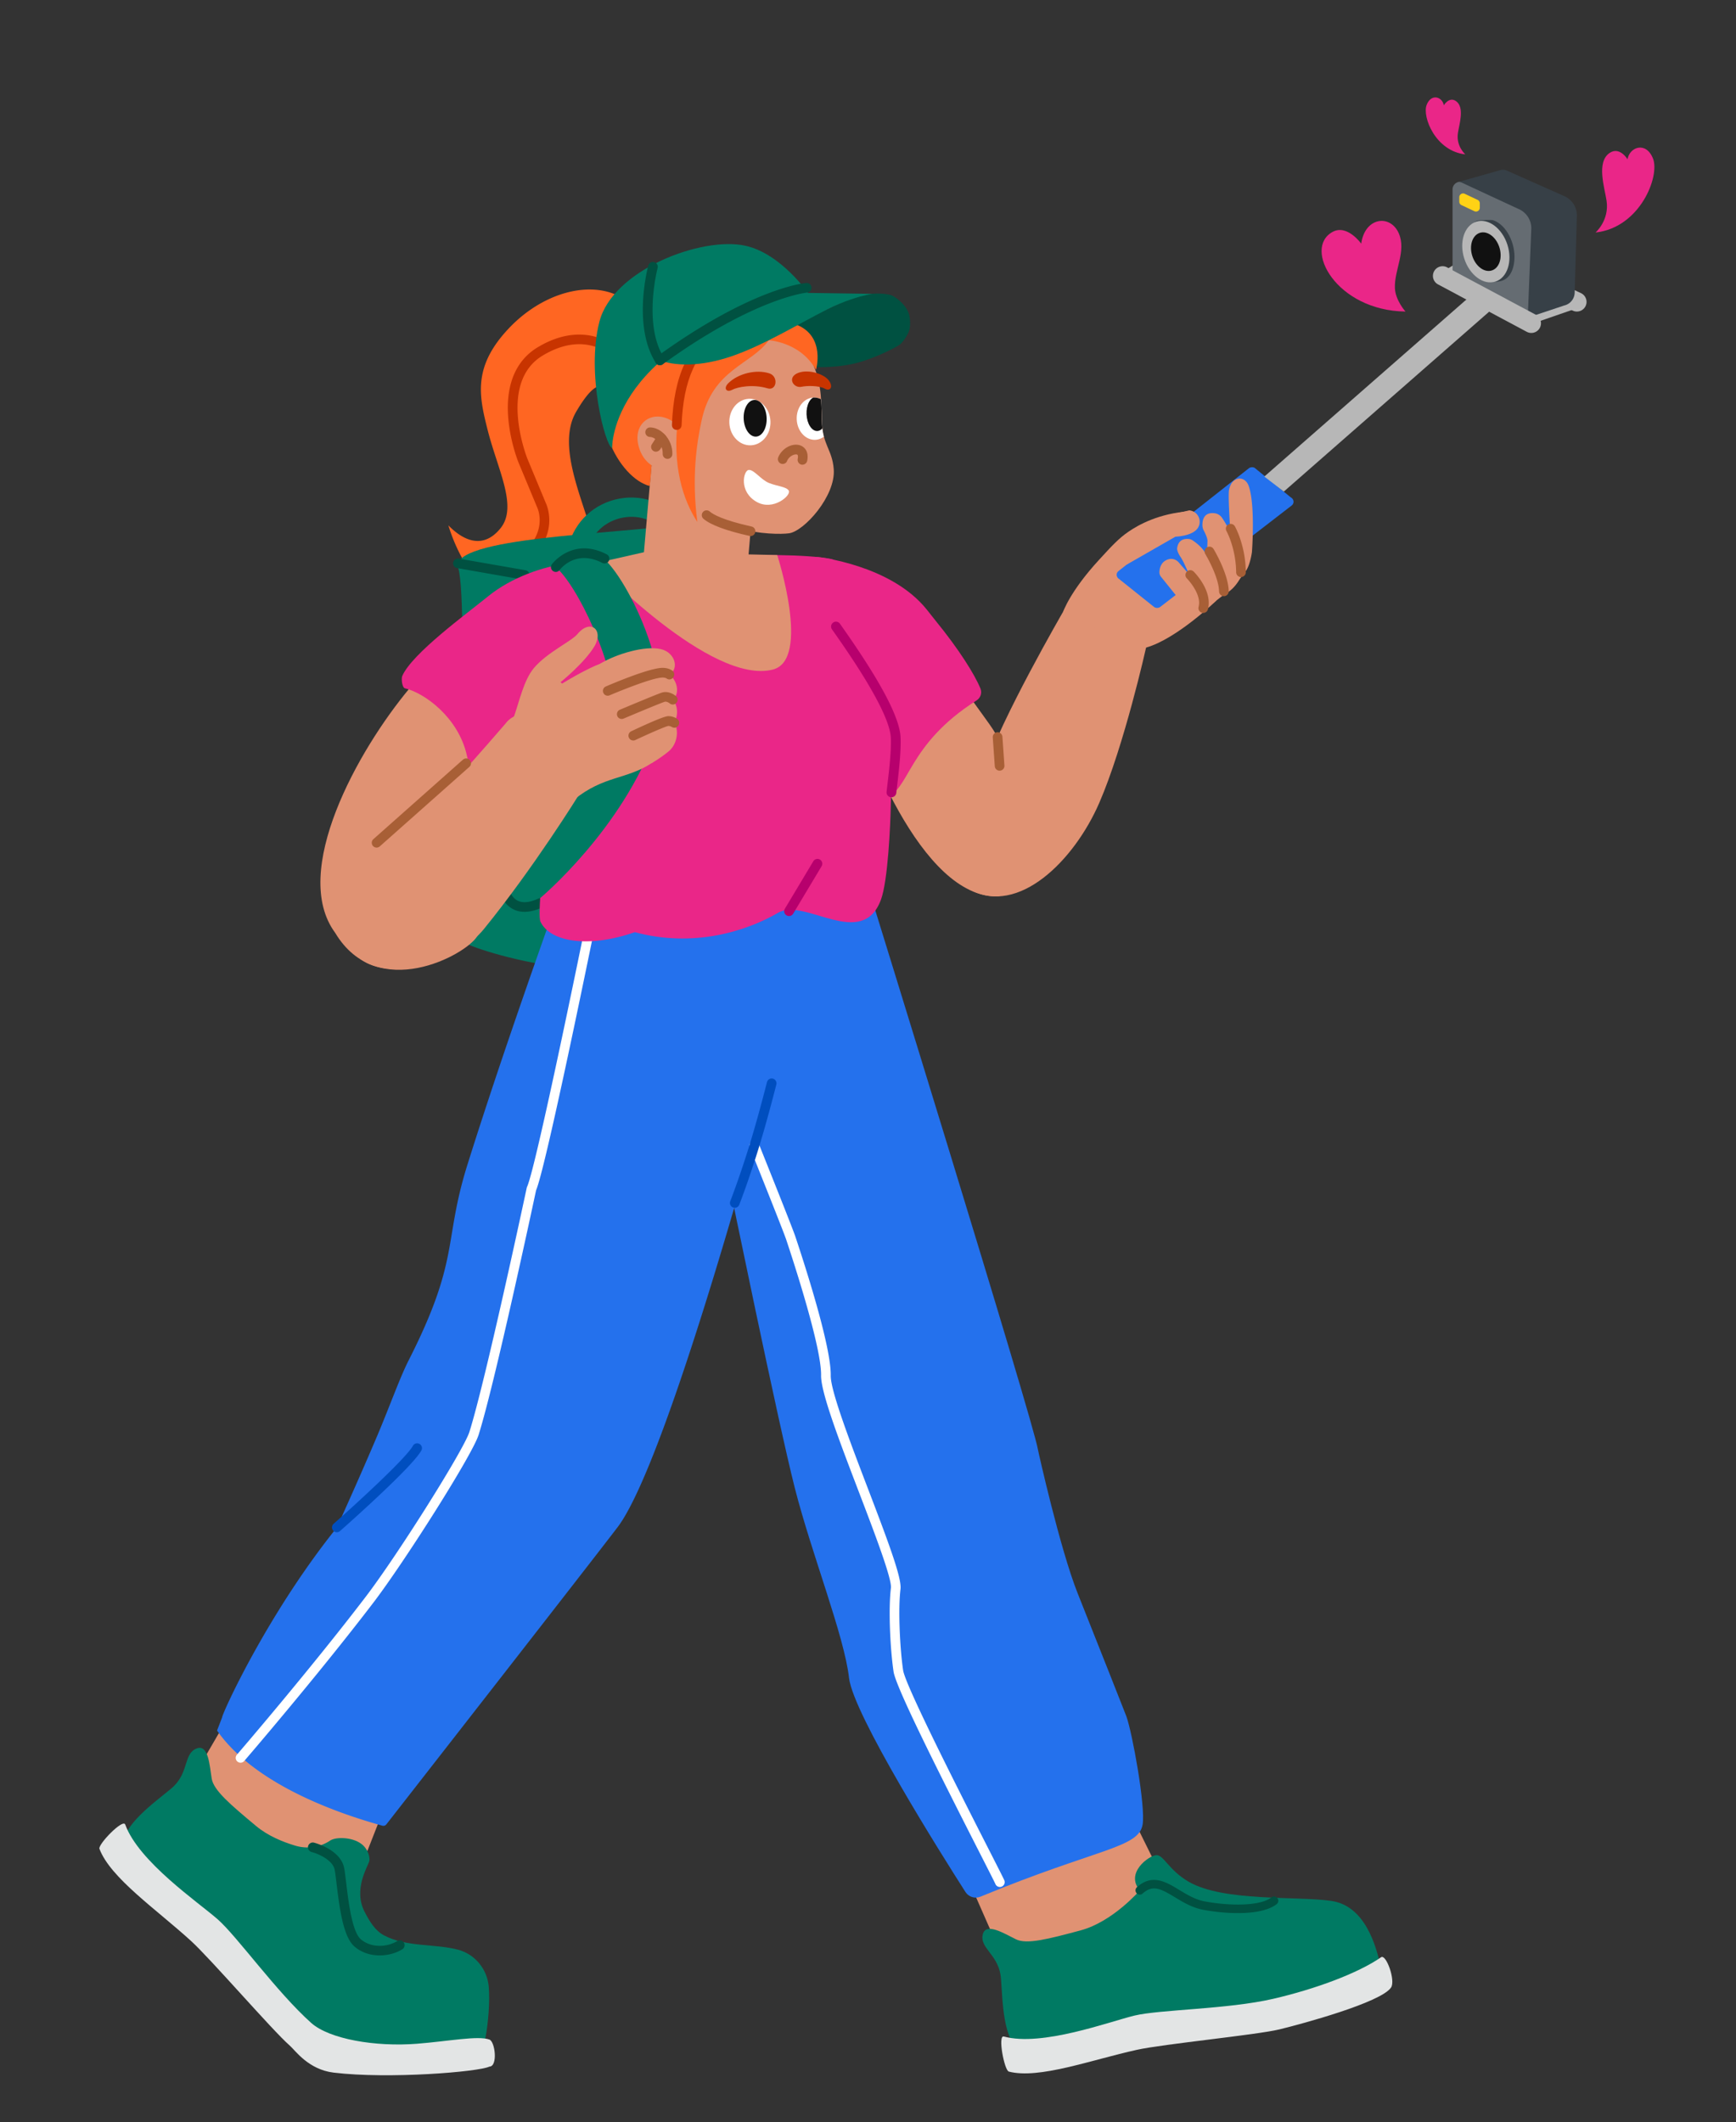 <svg xmlns="http://www.w3.org/2000/svg" viewBox="0 0 2454 3000" width="2454" height="3000"><rect x="0" y="0" width="2454" height="3000" fill="#333333" stroke="none"/><g transform="translate(140.455 240) rotate(0.0 1051.364 1347.273) scale(1.365 1.365)"><svg width="1540.119" height="1973.405" viewBox="0 0 1540.119 1973.405"><clipPath id="a"><ellipse cx="673.731" cy="261.031" rx="21.3" ry="24.099" transform="matrix(.999 -.046 .046 .999 -11.372 31.499)"/></clipPath><clipPath id="b"><path d="M746.691 230.331c1.076 9.044 1.232 18.656 1.444 29.471.205 11.014 2.256 17.992 4.639 24.082 3.115 8.017-39.939 22.682-41.755-21.511-1.951-48.801 34.314-44.398 35.672-32.041z"/></clipPath><clipPath id="c"><ellipse cx="740.503" cy="257.524" rx="18.3" ry="21.9" transform="matrix(.999 -.046 .046 .999 -11.137 34.589)"/></clipPath><path d="M570.553 177.786c-13.448-70.194-94.649-68.439-146.575-13.489-37.55 39.737-30.763 69.988-21.926 104.987 10.542 41.753 31.526 79.471 13.371 101.989-16.183 20.073-35.771 15.638-53.996-3.009 4.46 14.723 11.287 30.008 20.305 44.25 15.962 8.704 33.898 4.543 52.92-6.694-8.81 12.146-19.376 23.011-34.926 30.244 10.607 11.493 22.985 21.308 36.996 28.187 13.314-1.842 25.031-7.599 35.555-16.278-3.646 9.931-8.395 18.428-15.645 23.672a101.07 101.07 0 0 0 21.819 3.136s43.221-35.516 33.769-87.55c-6.772-37.284-40.578-98.709-18.492-136.534 20.495-35.1 27.298-25.067 27.298-25.067l49.524-47.845h.003z" fill="#f62"/><path d="M436.529 409.792a5 5 0 0 1-2.974-9.023c32.622-24.096 20.221-50.443 19.677-51.553l-.14-.306-19.117-45.973c-.37-.915-8.649-21.622-10.583-46.519-2.637-33.963 7.996-59.103 30.749-72.703 28.25-16.884 50.725-14.29 64.604-9.142 15.147 5.618 23.488 15.34 23.836 15.751a5 5 0 0 1-7.626 6.469c-1.167-1.36-28.756-32.545-75.684-4.495-47.171 28.195-16.361 106.06-16.044 106.843l19.046 45.803c.673 1.42 4.315 9.711 3.58 21.112-.719 11.154-5.875 27.626-26.357 42.755a4.98 4.98 0 0 1-2.967.979z" fill="#c83400"/><path d="M630.193 386.608c-4.271-13.056-17.365-21.082-30.94-18.981-61.842 9.57-237.566 12.871-227.656 44.676 12.22 39.22-5.995 377.6 4.217 386.775s181.823 62.233 224.703-2.97c34.996-53.214 50.092-347.094 29.675-409.5z" fill="#007a63"/><path d="m145.919 1581.013-45.651 78.53 22.825 81.246 132.875 55.523 45.65-116.662zm760.529 204.757 37.534 85.448 170.373-74.906-40.759-82.424z" fill="#e09273"/><path d="M793.785 735.325s173.618 560.984 178.185 589.993c.289 1.834 22.77 102.649 41.086 148.769 21.242 53.488 49.265 124.115 50.529 127.629 6.139 17.068 20.055 93.423 16.794 112.172-4.235 24.35-47.27 24.595-167.899 74.566-5.692 2.358-12.261.303-15.579-4.888-24.19-37.837-116.296-183.959-120.543-221.709-4.891-43.476-38.77-128.38-56.205-196.856-17.435-68.475-67.999-315.231-67.999-315.231L576.43 727.627z" fill="#2471ed"/><path d="M694.083 944.428s-103.925 391.061-157.455 461.438c-27.337 35.94-219.904 282.711-239.426 307.725a3.876 3.876 0 0 1-4.095 1.357c-60.23-16.698-135.761-47.733-171.233-98.554l5.234-13.535c0-3.978 46.663-106.821 118.805-196.632 0 0 21.694-47.559 41.574-94.432 13.059-30.788 23.658-60.767 32.708-78.579 53.783-105.859 35.771-122.565 61.129-203.294 45.751-145.648 104.445-304.395 110.032-323.234 11.956-40.318 234.124 99.478 234.124 99.478l-31.398 138.26z" fill="#2471ed"/><path d="M932.551 1778.415a5 5 0 0 1-4.614-3.071c-.791-1.89-7.482-15.018-15.953-31.64-45.143-88.571-87.231-172.688-89.52-188.325-3.504-23.94-5.438-64.472-2.733-86.651 1.164-9.547-17.107-57.359-33.228-99.542-20.254-52.999-39.385-103.059-39.088-120.58.484-28.545-27.434-114.572-36.002-140.259l-.153-.461c-3.177-9.529-37.25-94.416-37.594-95.272a5 5 0 1 1 9.279-3.726c1.409 3.508 34.53 86.023 37.801 95.835l.153.459c11.145 33.41 37.011 114.283 36.514 143.592-.264 15.587 20.293 69.38 38.431 116.84 21.872 57.234 35.207 92.894 33.813 104.323-2.568 21.066-.638 61.173 2.702 83.993 2.365 16.166 62.749 134.641 88.534 185.232 10.355 20.318 15.373 30.179 16.269 32.319a5 5 0 0 1-4.611 6.932zm-786.35-128.7a4.999 4.999 0 0 1-3.786-8.263c.747-.867 75.354-87.55 133.303-163.434 33.23-43.516 101.529-152.06 107.469-170.796 16.731-52.773 58.978-250.899 59.402-252.895.079-.371.2-.73.36-1.074 8.283-17.747 50.076-219.393 71.018-323.537a5 5 0 0 1 9.805 1.972c-2.464 12.25-60.034 298.202-71.51 325.229-2.887 13.546-42.924 200.909-59.542 253.328-6.768 21.344-77.293 132.251-109.055 173.843-58.131 76.123-132.926 163.023-133.674 163.892a4.992 4.992 0 0 1-3.79 1.736z" fill="#fff"/><path d="M658.038 1075.011a5 5 0 0 1-4.654-6.825c.103-.264 10.438-26.75 21.276-62.626 5.278-17.476 10.906-37.896 16.726-60.695a5 5 0 1 1 9.689 2.474c-5.855 22.938-11.522 43.5-16.843 61.113-10.961 36.284-21.434 63.115-21.538 63.382a5.001 5.001 0 0 1-4.656 3.178zm-412.122 336.021a5 5 0 0 1-3.311-8.749c20.376-17.979 74.84-67.527 82.073-80.717a5 5 0 1 1 8.767 4.809c-9.388 17.119-76.592 76.672-84.225 83.406a4.977 4.977 0 0 1-3.306 1.251z" fill="#004ebf"/><path d="m606.366 406.569-17.269-26.277c-.315-.48-.638-.955-.965-1.423-10.521-15.018-27.682-21.986-45.901-18.632-18.394 3.385-32.643 16.685-37.188 34.708l-1.992 7.898-19.393-4.892 1.992-7.898c6.482-25.705 26.776-44.667 52.961-49.487 25.738-4.739 50.993 5.544 65.906 26.833.44.63.87 1.263 1.294 1.907l17.27 26.279-16.715 10.983z" fill="#007a63"/><path d="M630.078 259.267c29.727 2.568 51.801 28.776 49.234 58.503l-9.549 109.928c-2.568 29.727-28.776 51.801-58.503 49.234-29.727-2.568-51.801-28.776-49.234-58.503l9.549-109.928c2.571-29.827 28.776-51.801 58.503-49.234z" fill="#e09273"/><path d="M735.657 194.812c11.664 20.732 11.993 39.455 12.577 64.993.488 25.434 10.749 29.504 12.298 50.473 2.008 27.69-30.716 64.04-46.203 66.186-16.394 2.314-88.344-.369-112.856-47.878-24.412-47.506-25.148-127.384 17.44-151.372s97.648-16.309 116.744 17.598z" fill="#e09273"/><path d="M572.246 284.209c1.135-20.472 28.531-17.088 28.531-17.088s21.42-80.061 92.544-90.617c0 0-15.128-22.779-43.24-31.293-28.016-8.41-81.278-16.025-115.541 46.486-34.585 63.1 4.642 128.088 35.385 135.796 0 0 1.297-9.843 1.916-21.425.377-7.057-.024-14.108.406-21.859z" fill="#f62"/><path d="M600.117 265.997c-21.133-21.772-50.081-7.001-41.21 21.836 7.434 24.282 31.672 26.453 39.675 20.936s12.633-31.367 1.535-42.772z" fill="#e09273"/><path d="M693.321 176.504c-18.225 25.463-58.148 30.012-69.547 82.737-5.276 24.326-10.543 59.56-4.487 105.507-14.516-22.135-26.552-57.589-19.926-108.384 4.982-38.446 19.443-70.548 37.548-87.109 18.006-16.565 55.059 6.737 55.059 6.737l1.352.513z" fill="#f62"/><path d="M588.212 299.392c-2.798-.1-4.918-2.378-4.817-5.176.176-4.897-1.747-9.869-5.419-13.503-2.412-2.488-5.36-3.995-7.562-3.974-2.802 0-5.025-2.182-5.028-4.883 0-2.802 2.182-5.025 4.883-5.028 5.004-.021 10.518 2.479 14.861 6.937 5.503 5.601 8.532 13.214 8.255 20.91-.093 2.598-2.374 4.818-5.173 4.718z" fill="#a85f36"/><path d="M576.171 291.955c-.899-.032-1.692-.261-2.473-.789a4.936 4.936 0 0 1-1.451-6.957l5.723-8.9a4.936 4.936 0 0 1 6.957-1.451 4.936 4.936 0 0 1 1.451 6.957l-5.723 8.9c-1.153 1.46-2.784 2.302-4.483 2.241zm131.328 12.718c-.6-.022-1.096-.139-1.688-.361-2.566-.993-3.761-3.937-2.769-6.503 3.731-9.172 14.147-15.002 22.363-12.506 4.947 1.578 9.571 6.547 7.625 16.184-.597 2.68-3.259 4.386-5.943 3.889-2.68-.597-4.386-3.259-3.889-5.943.243-1.192.747-4.076-.738-4.529-2.573-.793-8.166 1.708-10.245 6.637-.671 1.977-2.717 3.205-4.715 3.133z" fill="#a85f36"/><path d="M727.279 224.731c5.347-1.209 17.96-1.357 23.945 1.96s9.291-2.368 3.728-9.072-22.295-11.707-32.582-6.673c-10.084 4.942-3.261 15.593 4.909 13.785zm-35.282 1.636c9.604 2.846 11.555-12.494 1.759-15.547-13.751-4.396-32.13.248-42.289 10.09-5.601 5.503-1.961 10.036 3.75 7.039 5.615-3.101 21.834-6.121 36.78-1.582z" fill="#c83400"/><path d="M674.2 379.327c-.3-.011-.6-.022-.896-.132-24.123-5.369-40.219-11.35-47.695-17.722-2.138-1.778-2.323-4.986-.548-7.024 1.778-2.138 4.986-2.323 7.024-.548 3.494 3.027 13.786 9 43.37 15.565 2.68.597 4.386 3.259 3.789 5.94-.486 2.384-2.645 4.008-5.044 3.922z" fill="#a85f36"/><path d="M597.793 269.416c-2.798-.1-4.918-2.378-4.817-5.176 1.829-50.967 17.118-83.84 48.241-103.436 2.356-1.516 5.432-.806 6.849 1.547s.806 5.432-1.547 6.849c-27.957 17.809-41.849 48.03-43.549 95.4-.1 2.798-2.378 4.918-5.176 4.817z" fill="#c83400"/><ellipse cx="673.731" cy="261.031" fill="#fff" rx="21.3" ry="24.099" transform="matrix(.999 -.046 .046 .999 -11.372 31.499)"/><g clip-path="url(#a)"><ellipse cx="679.177" cy="257.125" fill="#111" rx="11.9" ry="19" transform="matrix(.999 -.046 .046 .999 -11.185 31.747)"/></g><g clip-path="url(#b)"><ellipse cx="740.503" cy="257.524" fill="#fff" rx="18.3" ry="21.9" transform="matrix(.999 -.046 .046 .999 -11.137 34.589)"/><g clip-path="url(#c)"><ellipse cx="742.774" cy="252.603" fill="#111" rx="10.4" ry="17.7" transform="matrix(.999 -.046 .046 .999 -10.907 34.689)"/></g></g><path d="M721.685 405.722c32.58-5.889 50.779 5.207 138.098 65.564 33.436 74.52 62.289 96.363 74.034 123.522 9.049 20.925 21.982 157.249-3.606 157.73-78.46 1.475-140.702-157.544-162.087-238.715s-46.439-108.101-46.439-108.101z" fill="#e09273"/><path d="M901.145 745.374c50.752 27.744 108.368-29.969 134.298-89.563 25.929-59.594 48.537-160.975 48.537-160.975 12.83-29.465-72.783-67.132-85.613-37.667 0 0-66.032 114.007-81.303 163.855-14.782 48.252-36.309 113.001-23.288 120.119l7.369 4.232z" fill="#e09273"/><path d="M1129.107 353.565c-32.004 2.386-52.776 14.031-63.281 21.21-10.142 6.931-17.059 14.471-30.894 29.552-29.296 31.935-37.199 53.54-36.833 53.941.889.975 5.109.561 7.534 2.216 17.677 12.064 68.845 37.003 78.347 34.352 31.606-8.82 73.078-48.942 73.078-48.942-11.754.771-27.951-92.329-27.951-92.329z" fill="#e09273"/><path d="m1190.506 309.073-135.034 106.479c-2.869 2.14-2.537 6.398.651 8.341l36.297 29.008c2.013 1.227 4.583 1.117 6.362-.271l136.056-104.994c2.954-2.306 2.312-6.813-1.215-8.533l-37.32-30.494c-1.908-.93-4.171-.749-5.798.464z" fill="#2471ed"/><path d="m1107.329 463.204 7.381-22.705-15.303-19.024a7.384 7.384 0 0 1-1.623-5.05c.233-4.088 1.82-10.991 9.625-13.103 3.79-1.026 7.829.365 10.398 3.334l10.709 12.38s-6.047-14.213-8.801-17.991c-1.022-1.403-4.041-6.446-3.537-9.398.688-4.028 2.705-10.025 11.926-9.3 1.469.116 2.869.648 4.096 1.465 3.964 2.637 12.844 9.331 14.902 17.56 0 0 .302-12.876.468-16.926.119-2.913-2.467-8.255-3.928-11.026a11.13 11.13 0 0 1-1.282-4.73c-.211-5.001.907-14.449 12.675-12.97 3.13.394 5.906 2.195 7.669 4.811 3.066 4.549 7.881 12.37 8.763 17.79 0 0-2.844-40.392-1.586-46.727 2.931-14.768 16.384-14.988 20.253-4.456 7.23 19.679 3.466 68.888 3.466 68.888s-1.884 13.913-6.553 19.773c-2.55 3.201-4.971 6.494-7.172 9.944-3.036 4.758-7.89 10.611-14.784 13.928L1122 473.059l-14.67-9.854z" fill="#e09273"/><path d="M1143.189 458.972a5 5 0 0 1-4.833-6.293c3.579-13.387-11.915-29.253-12.072-29.409a5 5 0 1 1 7.047-7.094c.812.806 19.803 19.95 14.686 39.087a5.002 5.002 0 0 1-4.827 3.71zm21.374-17.363a5 5 0 0 1-4.997-4.909c-.281-15.422-14.159-38.622-14.299-38.854a5 5 0 0 1 8.561-5.166c.629 1.042 15.405 25.725 15.735 43.838a4.998 4.998 0 0 1-4.908 5.09h-.093zm17.697-19.803a5 5 0 0 1-4.999-4.951c-.245-25.008-9.919-42.496-10.017-42.669-1.352-2.404-.504-5.452 1.896-6.808s5.444-.517 6.806 1.882c.451.794 11.042 19.775 11.314 47.497a5 5 0 0 1-4.951 5.049h-.05z" fill="#a85f36"/><path d="M440.479 424.681a5.01 5.01 0 0 1-.866-.076l-69.106-12.074a5 5 0 1 1 1.721-9.851l69.106 12.074a5 5 0 0 1 4.065 5.786 5.003 5.003 0 0 1-4.92 4.141zm-.201 343.832c-4.434 0-8.484-.975-12.13-2.927-11.987-6.419-14.399-20.935-14.496-21.55a5 5 0 0 1 4.162-5.716 4.996 4.996 0 0 1 5.714 4.143c.032.19 1.828 10.328 9.394 14.336 5.344 2.832 12.675 2.143 21.791-2.054a5 5 0 0 1 4.182 9.084c-6.783 3.123-13.006 4.685-18.616 4.685z" fill="#005141"/><path d="M856.685 455.24c3.27 4.061 6.449 8.234 9.736 12.267 23.52 28.865 40.02 54.973 46.052 69.765 1.827 4.481.139 9.644-3.949 12.234-73.198 46.369-69.095 94.179-94.699 100.355-32.538 7.848-69.171-36.194-86.186-55.947-27.206-31.584-46.274-176.047-9.814-187.479 2.431-.762 23.582-5.896 26.318-5.311 0 0 75.299 7.864 112.541 54.116z" fill="#ea2688"/><path d="M653.672 401.243c16.923-3.408 81.312-2.999 104.238 1.872 21.147 4.494-8.239 54.334 4.887 69.903 13.127 15.568 60.015 91.908 61.892 115.139 1.877 23.232-4.588 43.115-5.052 68.674-.398 21.9-2.999 79.426-10.186 98.98-19.418 52.834-79.046-2.328-106.292 13.552-33.898 19.757-88.795 36.493-148.636 20.194-48.7 17.069-88.05 9.814-97.72-10.867-6.23-13.324 22.541-221.284 24.902-262.612 2.36-41.328-8.391-105.936 7.758-108.314 17.232-2.538 65.077 2.89 65.077 2.89l99.753-3.219-.62-6.192z" fill="#ea2688"/><path d="M819.721 649.829h.003a5.054 5.054 0 0 0 5.579-4.469c.267-2.423.589-5.139.934-8.065 1.717-14.534 4.069-34.438 3.505-49.329-1.026-27.088-35.681-79.304-61.661-116.224l-1.147-1.632a5.055 5.055 0 0 0-8.271 5.813l1.15 1.635c14.542 20.666 58.796 83.557 59.826 110.788.533 14.105-1.765 33.557-3.442 47.76-.349 2.954-.673 5.697-.943 8.143a5.055 5.055 0 0 0 4.467 5.578z" fill="#b7006d"/><path d="M429.287 464.137c23.66 23.16-21.513 16.731-20.192 122.871-41.416 70.398-2.492 181.576-17.841 206.872-11.827 19.491-103.499 69.065-147.057-3.646-46.615-63.128 23.344-188.932 77.158-253.352 53.815-64.42 107.932-72.746 107.932-72.746z" fill="#e09273"/><path d="M486.142 407.764c-26.336 2.57-60.173 14.895-83.467 33.905-21.921 17.889-78.692 59.098-88.956 82.482-1.237 2.818-.247 12.146 2.746 12.866 20.827 5.011 55.25 30.499 64.037 69.128 6.457 28.386 10.787 51.239 4.899 64.764-1.922 4.415 3.074 8.655 7.212 6.193 3.563-2.12 7.32-4.926 11.106-8.636 20.452-20.038 87.665-33.578 93.531-34.729.28-.055.549-.128.817-.227 62.013-22.939 42.743-232.455-11.925-225.745z" fill="#ea2688"/><path d="m669.495 398.265 32.5.751s35.117 108.255-4.377 118.545c-64.24 16.707-184.555-109.955-184.555-109.955l50.926-11.516 105.506 2.174z" fill="#e09273"/><path d="M949.376 1832.669c-12.027-5.868-31.295-18.025-34.475-5.251-3.45 13.861 14.684 20.349 18.283 41.616 2.106 12.441.635 56.229 14.57 73.627 14.813 18.495 86.983-15.039 122.087-19.15 35.104-4.112 89.937-6.489 134.652-15.779 44.714-9.29 127.08-25.78 122.46-46.8s-15.877-62.777-50.895-68.056-111.664 1.135-147.932-19.871c-20.908-12.11-26.051-28.194-33.723-27.574-7.671.619-32.251 18.383-16.978 36.523 0 0-27.802 32.445-61.3 41.419s-55.615 14.728-66.748 9.295z" fill="#007a63"/><path d="M936.663 1933.276c-6.518-1.776.515 35.121 5.19 36.327 31.288 8.075 85.232-12.11 132.627-22.548 27.476-6.051 123.981-15.426 147.451-21.121s105.044-27.797 115.701-43.317c5.018-7.307-5.094-35.047-10.266-31.452-24.068 16.734-68.678 33.135-111.857 43.105-46.813 10.808-117.418 11.05-143.452 17.309s-95.774 32.494-135.394 21.696z" fill="#e3e5e5"/><path d="M1202.433 1803.263c6.73-1.479 12.548-3.774 16.813-7.097a4.415 4.415 0 0 0-5.428-6.964c-12.065 9.402-44.206 8.756-68.968 4.177-9.859-1.824-18.321-6.955-26.504-11.917-13.808-8.375-28.086-17.033-43.879-2.784a4.415 4.415 0 0 0 5.915 6.555c10.428-9.41 18.62-5.177 33.386 3.778 8.45 5.125 18.027 10.932 29.476 13.05 18.389 3.401 41.819 5.019 59.188 1.202z" fill="#005141"/><path d="M116.334 1666.148c-2.134-13.211-3.299-35.964-15.573-31.202-13.317 5.167-8.171 23.726-23.479 38.922-8.955 8.889-45.591 32.918-51.781 54.331-6.581 22.764 62.41 62.427 85.997 88.75 23.587 26.322 57.124 69.769 90.481 100.961 33.357 31.193 193.688 38.654 197.715 17.513 3.192-16.76 4.779-38.212 3.593-53.378-1.43-18.285-14.054-33.914-31.772-38.655-23.709-6.344-53.279-2.466-76.69-14.833-9.355-4.942-15.046-14.652-20.013-24.182-12.323-23.642 3.502-47.435 4.796-52.989.624-2.675-.522-11.763-8.389-17.663-9.445-7.084-26.385-7.339-32.274-3.34-10.491 7.123-23.761 8.901-35.917 5.292-13.178-3.913-28.545-10.248-40.636-20.329-26.636-22.208-44.082-36.969-46.057-49.198z" fill="#007a63"/><path d="M26.781 1713.726c-2.304-6.351-28.408 20.657-26.701 25.173 11.428 30.225 59.007 62.684 94.847 95.407 20.777 18.97 84.044 92.444 102.222 108.344 5.716 5 19.212 24.851 45.505 28.021 57.32 6.911 150.537-.815 161.296-6.25 8.864-.109 5.919-25.833 0-27.988-11.845-4.313-42.793 1.809-75.159 4.348-42.897 3.364-90.639-4.783-109.464-21.624-35.807-32.033-76.686-89.601-96.802-107.272-20.116-17.672-81.742-59.555-95.744-98.159z" fill="#e3e5e5"/><path d="M290.327 1849.285c-9.044 0-18.375-2.644-25.918-9.001-11.241-9.476-15.254-35.994-18.687-64.663-.725-6.045-1.35-11.267-1.992-14.774-1.968-10.731-17.94-17.099-23.93-18.646a5.003 5.003 0 0 1-3.595-6.086 4.996 4.996 0 0 1 6.076-3.602c1.131.289 27.758 7.298 31.284 26.531.699 3.813 1.341 9.177 2.085 15.388 2.261 18.883 6.046 50.487 15.203 58.205 11.174 9.419 27.715 7.95 37.604 1.787a4.999 4.999 0 0 1 6.888 1.599 5 5 0 0 1-1.599 6.888c-6.311 3.934-14.733 6.374-23.42 6.374z" fill="#005141"/><path d="M531.029 288.233s-3.274-111.732 203.242-160.052c0 0-28.046-41.135-64.981-49.442-45.126-10.149-137.564 24.728-151.464 78.674s6.253 128.834 13.203 130.82z" fill="#007a63"/><path d="M709.725 165.648 778.89 132.6s21.665-7.467 40.272-2.987c2.206.531 6.168 2.934 9.973 6.384 4.124 3.739 8.065 8.709 9.388 13.862 1.281 4.99 1.799 13.131-.552 18.476-2.706 6.153-7.001 11.058-8.826 12.576-1.74 1.448-18.095 10.753-38.832 17.43-22.654 7.294-48.282 5.985-48.282 5.985s-9.217-33.974-51.198-30.862l8.903-3.757 9.989-4.06z" fill="#005141"/><path d="M742.151 207.187s9.969-33.83-19.079-46.301l-41.521 5.414 10.404 10.151s33.427 1.035 50.196 30.736z" fill="#f62"/><path d="M577.328 196.09s59.833-66.719 145.617-68.732l77.61 1.143s-8.489 1.103-21.895 5.645c-7.187 2.435-15.787 5.858-25.25 10.628-29.144 14.693-65.607 37.126-99.01 48.493-30.726 10.456-58.824 10.842-77.073 2.823z" fill="#007a63"/><path d="M580.524 202.367a4.997 4.997 0 0 1-4.217-2.306c-24.263-37.918-8.527-98.315-7.846-100.867a5 5 0 1 1 9.662 2.58c-.155.581-15.268 58.711 6.607 92.897a5 5 0 0 1-4.207 7.695z" fill="#005141"/><path d="M580.523 202.367a5 5 0 0 1-2.936-9.05c97.904-70.879 152.258-75.9 154.524-76.079a5.008 5.008 0 0 1 5.378 4.59 5 5 0 0 1-4.577 5.377c-.532.045-54.237 5.273-149.462 74.211a4.973 4.973 0 0 1-2.928.951z" fill="#005141"/><path d="M713.948 332.291c2.841 4.732-15.987 21.4-33.207 11.699-18.779-10.577-13.786-32.306-8.4-33.089 5.387-.783 12.641 10.093 21.223 13.514s17.922 3.769 20.386 7.874h-.002z" fill="#fff"/><path d="M466.721 407.606s28.405-14.058 49.337-8.591 83.706 120.758 60.198 186.767c-34.727 97.508-119.75 168.524-119.75 168.524s-44.278-51.867-14.338-68.997 91.872-96.756 89.73-139.649c-2.142-42.894-43.29-129.106-65.177-138.055z" fill="#007a63"/><g fill="#e09273"><path d="M398.173 786.412c52.323-64.385 98.359-138.974 98.359-138.974 27.984-47.485-51.369-107.474-76.069-73.722 0 0-115.101 134.073-148.251 156.267-6.848 16.901-27.821 71.92 1.665 89.798 32.731 19.845 97.336-.193 124.296-33.368z"/><path d="M429.287 566.529c5.748-16.285 10.213-37.885 20.658-50.432 13.748-16.321 38.938-27.752 45.065-35.159 13.787-16.541 27.622-4.142 17.656 12.622-10.324 17.246-35.057 37.115-35.057 37.115 18.268 15.32 22.855 66.82-11.111 70.11-25.95 2.394-37.211-34.256-37.211-34.256z"/><path d="M425.899 569.244c14.484-12.784 65.292-47.288 93.046-57.811 28.293-10.745 75.63 88.347 52.935 103.128-26.145 17.075-49.504 12.798-80.274 37.774-20.886 16.872-65.707-83.091-65.707-83.091z"/><path d="M558.945 584.018c8.437-5.317 20.059-9.389 30.103-13.013s13.849 20.259.538 31.298c-8.469 7.037-17.706 12.258-17.706 12.258z"/><path d="M548.048 561.966c8.024-3.755 26.504-12.697 36.051-15.819 13.92-4.481 21.023 23.348 5.137 30.978s-26.94 13.619-26.94 13.619l-14.247-28.777z"/><path d="M531.899 537.257c8.643-3.918 37.975-14.888 50.908-16.365s23.101 22.898 7.793 30.086-38.383 17.449-38.383 17.449l-20.318-31.171z"/><path d="M518.864 511.374c17.155-10.176 46.278-18.684 62.474-14.996s20.264 23.531 5.722 27.675-32.334 10.483-45.214 19.6c-8.015 5.755-22.983-32.279-22.983-32.279z"/></g><path d="M593.438 518.825c5.178 4.097-1.027 11.945-6.205 7.847l.161.119c-.08-.06-1.504-.993-4.424-.92-10.459.326-42.901 13.469-54.539 18.401-2.555 1.091-5.44-.056-6.532-2.611-1.091-2.555.056-5.44 2.611-6.532 4.432-1.94 43.897-18.834 58.195-19.297 6.479-.169 10.011 2.456 10.733 2.993zm4.425 32.941-.179.241c-1.831 2.128-4.929 2.442-7.057.611-.904-.796-3.47-2.205-5.107-1.677-3.356.995-27.332 10.961-42.604 17.428-2.555 1.091-5.521-.116-6.532-2.611-1.011-2.496.116-5.521 2.611-6.532 3.973-1.658 38.629-16.271 43.622-17.793 7.25-2.212 13.733 2.979 14.396 3.597 2.108 1.691 2.401 4.649.85 6.736zm-5.449 25.104c-.08-.06-1.264-.814-3.204-.886-3.337.635-20.185 8.049-34.156 14.611-2.475 1.151-5.479.164-6.651-2.451-1.151-2.475-.084-5.42 2.451-6.651 22.054-10.397 34.931-15.654 38.291-15.649 5.22.017 8.571 2.382 9.213 2.859 5.458 4.056-.507 12.082-5.965 8.026l.021.14zM287.111 701.972a5 5 0 0 1-3.321-8.74l92.747-82.322a5 5 0 1 1 6.639 7.479l-92.747 82.322a4.984 4.984 0 0 1-3.317 1.261zm645.178-79.643a5 5 0 0 1-4.983-4.651l-2.083-29.811a5 5 0 0 1 9.977-.697l2.083 29.811a5 5 0 0 1-4.994 5.348z" fill="#a85f36"/><path d="M714.203 772.87a5 5 0 0 1-4.284-7.57l29.481-49.222a5 5 0 0 1 8.578 5.139l-29.481 49.222a4.998 4.998 0 0 1-4.294 2.432z" fill="#b7006d"/><path d="m1209.826 331.371 244.34-214.073" fill="#2471ed"/><path d="m1226.621 333.275-20.195-15.544 239.503-209.835 16.475 18.804z" fill="#b7b7b7"/><path d="m1483.774 159.472 52.094-18.058-108.936-57.801-37.831 23.206z" fill="#b7b7b7"/><path d="M1530.112 146.82a9.959 9.959 0 0 1-4.243-.95l-99.762-46.836c-4.999-2.347-7.149-8.303-4.802-13.302s8.301-7.149 13.302-4.802l99.762 46.836c4.999 2.347 7.149 8.303 4.802 13.302a10.002 10.002 0 0 1-9.059 5.752z" fill="#b7b7b7"/><path d="m1468.462 153.562-63.402-40.458a8.005 8.005 0 0 1-3.698-6.746v-85.95c0-5.969 6.299-9.837 11.622-7.137l69.947 31.528a8.002 8.002 0 0 1 4.383 7.137l-6.545 94.88c0 6.319-6.98 10.145-12.307 6.746z" fill="#656c72"/><path d="m1423.965 42.894-13.355-6.29a3.938 3.938 0 0 1-2.26-3.562v-4.6c0-2.887 3.003-4.792 5.615-3.562l13.355 6.29a3.938 3.938 0 0 1 2.26 3.562v4.6c0 2.887-3.003 4.792-5.615 3.562z" fill="#ffd215"/><path d="M1465.409 93.156c-.876 12.148-5.82 20.201-14.343 22.165-3.328.767-11.281 1.787-15.057.413-13.444-4.892-20.505-23.401-19.287-40.293.569-7.89 1.393-12.661 3.832-16.676 1.707-2.81 4.113-6.051 8.173-6.317 2.557-.167 12.378-1.043 15.147-.036 13.444 4.892 22.753 23.851 21.535 40.743z" fill="#374047"/><ellipse cx="1435.244" cy="84.299" fill="#b7b7b7" rx="23.455" ry="32.577" transform="matrix(.953 -.304 .304 .953 42.42 440.77)"/><path d="M1457.602.833a10.32 10.32 0 0 0-6.871-.443c-10.766 3.046-44.005 12.461-43.954 12.443.714-.252 2.187-.421 4.502.655l59.64 27.663a21.817 21.817 0 0 1 12.013 19.491l-3.399 85.714c.038 3.648-2.136 6.957-5.5 8.369s42.809-14.135 42.809-14.135a13.96 13.96 0 0 0 10.994-13.475l2.281-79.574a21.819 21.819 0 0 0-12.842-20.148L1457.601.832z" fill="#374047"/><ellipse cx="1435.244" cy="84.299" fill="#111" rx="14.719" ry="20.443" transform="matrix(.953 -.304 .304 .953 42.42 440.77)"/><path d="M1482.923 168.99c-1.59 0-3.203-.38-4.703-1.182l-91.894-49.092c-4.871-2.603-6.711-8.661-4.108-13.532s8.661-6.712 13.532-4.108l91.894 49.092c4.871 2.603 6.711 8.661 4.108 13.532a9.999 9.999 0 0 1-8.829 5.29z" fill="#b7b7b7"/><path d="M472.67 416.477a4.962 4.962 0 0 1-2.949-.967 4.99 4.99 0 0 1-1.092-6.961c.211-.289 21.378-28.61 56.772-10.288a5 5 0 1 1-4.595 8.881c-27.644-14.307-43.443 6.418-44.103 7.307a5.013 5.013 0 0 1-4.033 2.029z" fill="#005141"/><path d="M1056.041 391.639a76.617 76.617 0 0 1 46.35-32.633l26.42-6.311 1.103.214c9.273 1.803 12.802 13.208 6.167 19.932s-21.663 7.155-21.663 7.155l-50.52 28.912-7.857-17.27z" fill="#e09273"/></svg></g><g transform="translate(2015.455 137.727) rotate(0.0 27.955 40.227) scale(1.209 1.219)"><svg width="46.229" height="66.024" viewBox="0 0 46.229 66.024"><path d="M21.098 9.09C19.565-.457 6.51-5.16 1.058 8.609s10.24 53.651 45.171 57.415c0 0-10.983-9.426-8.645-24.715 1.605-10.5 8.155-30.049-2.401-37.141C27.277-1.143 21.098 9.09 21.098 9.09z" fill="#ea2688"/></svg></g><g transform="translate(2338.636 208.636) rotate(0.0 -41.591 60.0) scale(-1.799 1.818)"><svg width="46.229" height="66.024" viewBox="0 0 46.229 66.024"><path d="M21.098 9.09C19.565-.457 6.51-5.16 1.058 8.609s10.24 53.651 45.171 57.415c0 0-10.983-9.426-8.645-24.715 1.605-10.5 8.155-30.049-2.401-37.141C27.277-1.143 21.098 9.09 21.098 9.09z" fill="#ea2688"/></svg></g><g transform="translate(1868.182 312.273) rotate(0.0 59.318 64.091) scale(1.37 1.372)"><svg width="86.569" height="93.395" viewBox="0 0 86.569 93.395"><path d="M40.896 23.439C44.685-4.003 71-7.095 79.674 12.83c7.964 18.294-4.764 37.761-4.023 56.41.503 12.663 10.917 24.154 10.917 24.154C14.98 92.499-19.614 28.1 11.414 11.311c15.055-8.147 29.483 12.128 29.483 12.128z" fill="#ea2688"/></svg></g></svg>
